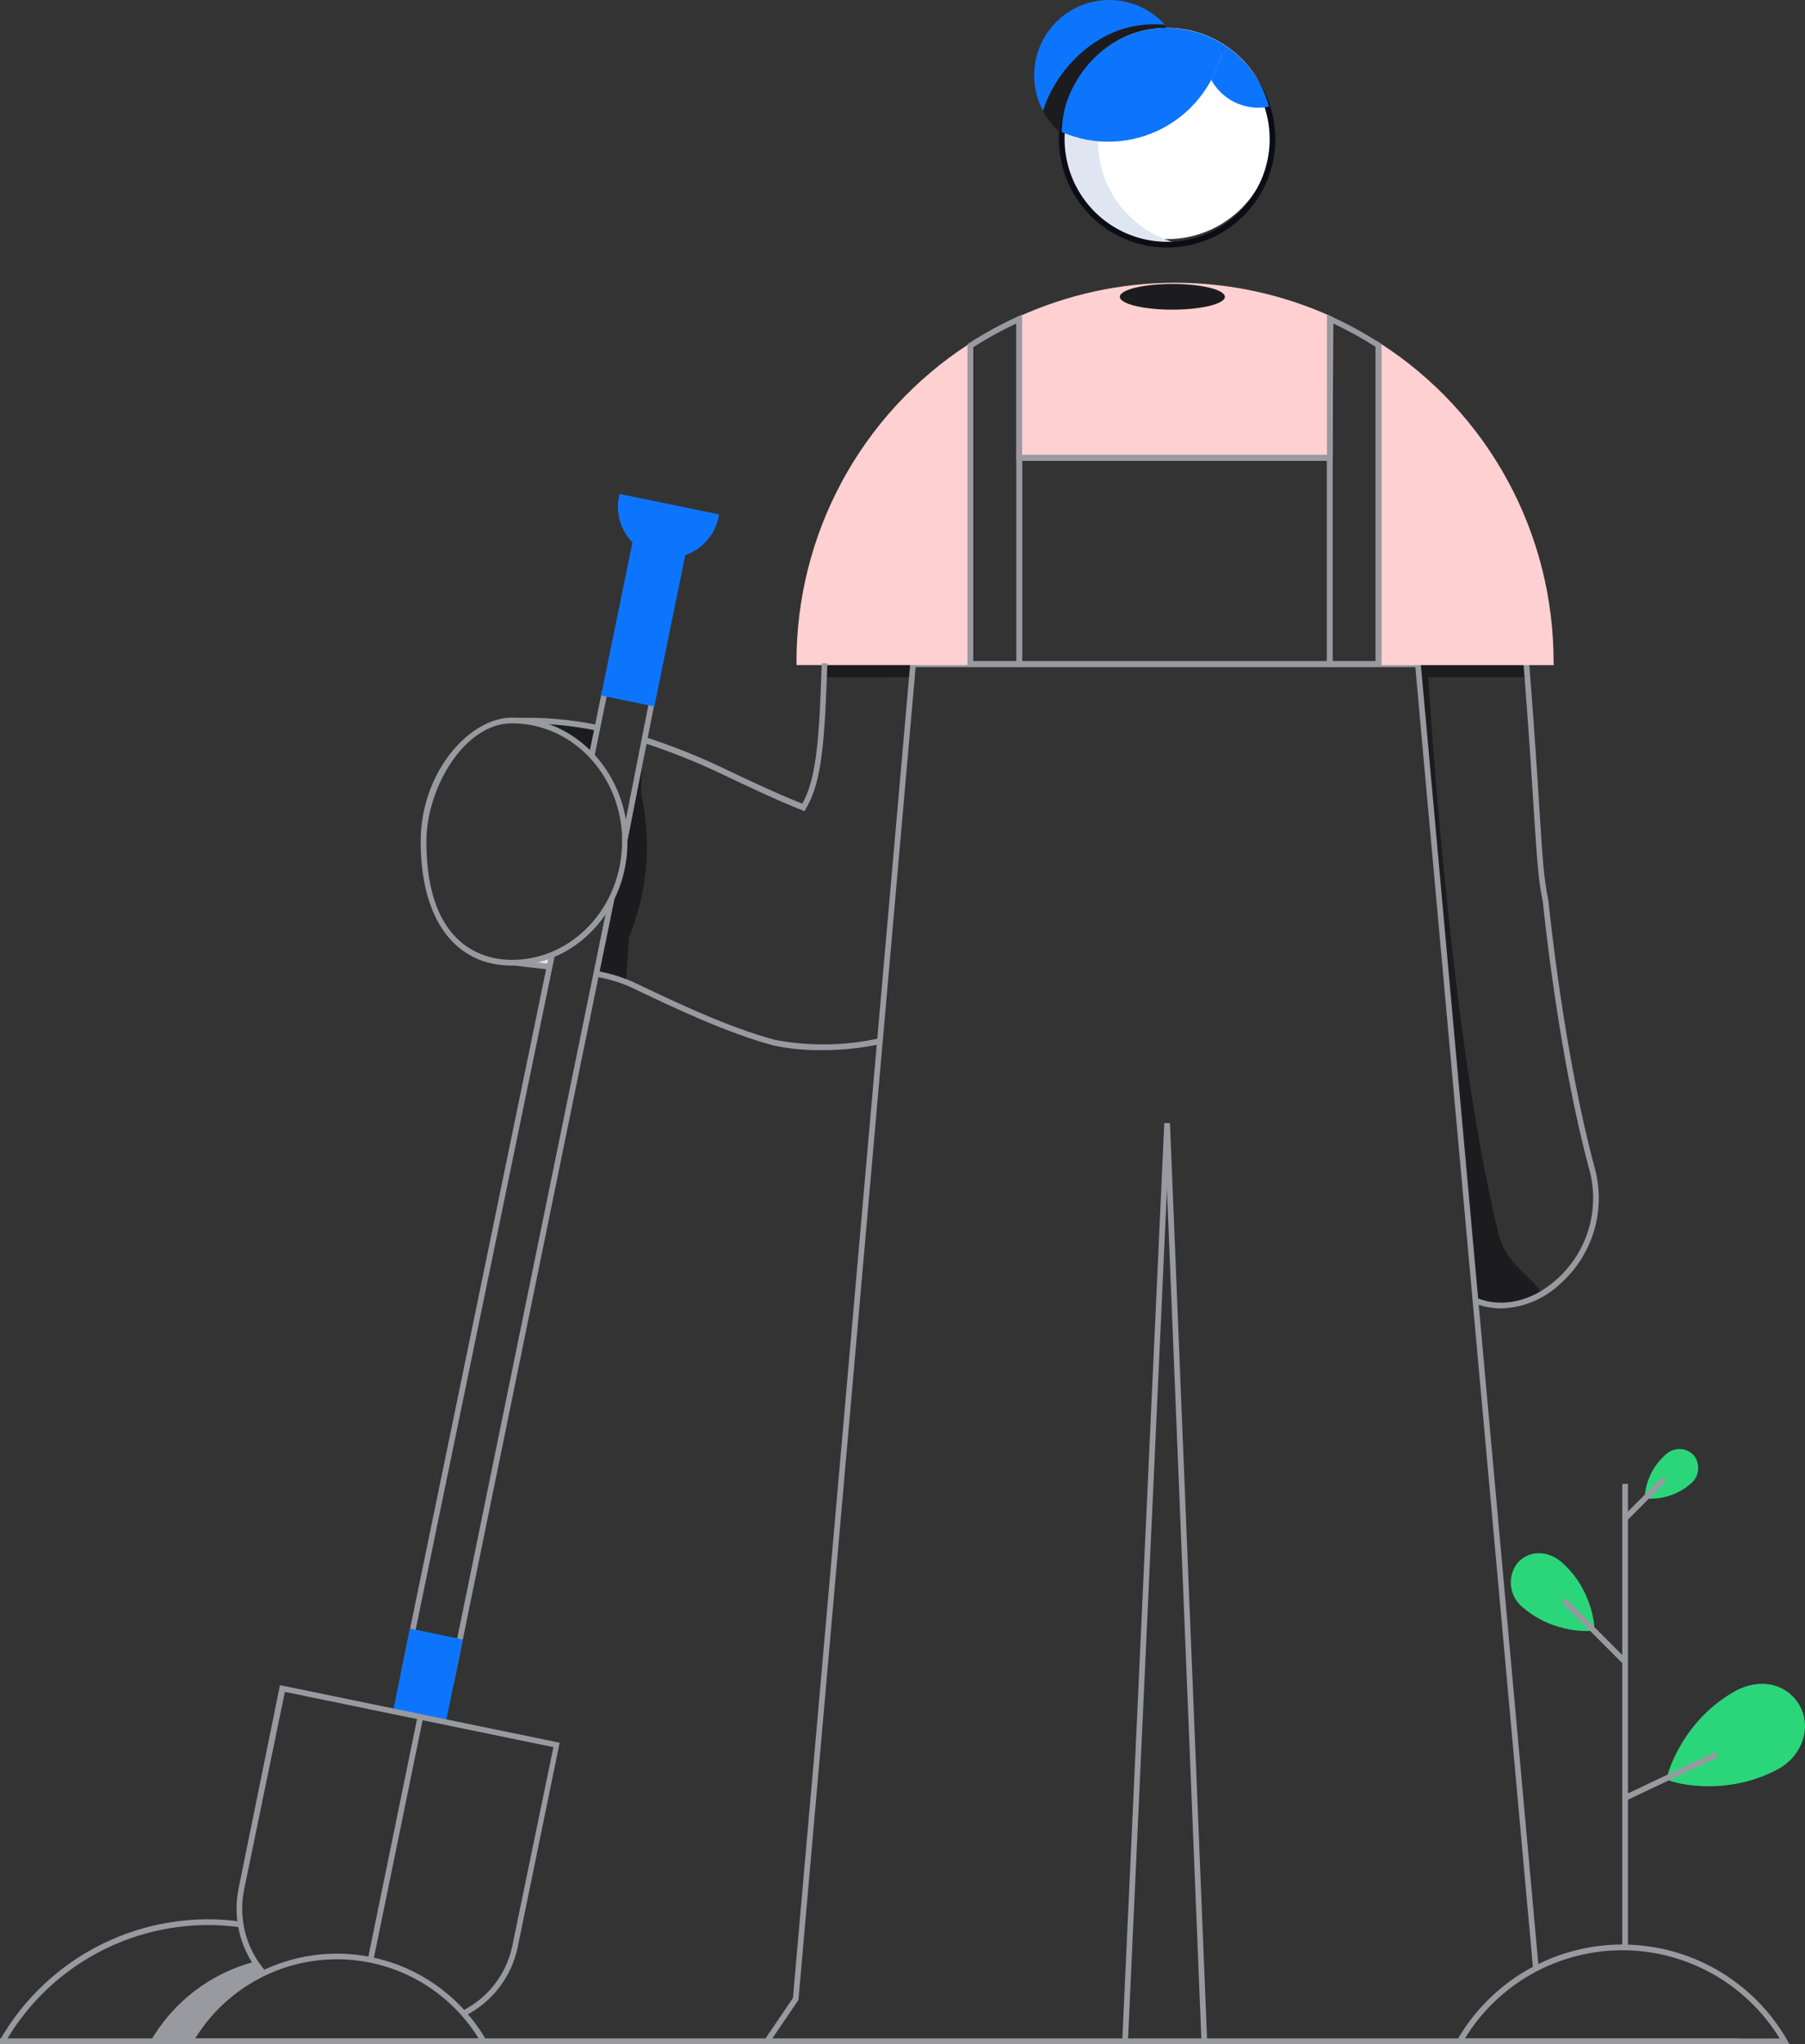 <svg width="227" height="257" viewBox="0 0 227 257" fill="none" xmlns="http://www.w3.org/2000/svg">
<rect x="0" y="0" width="227" height="257" fill="#333333" stroke="none"/>
<g clip-path="url(#clip0)">
<path d="M74.403 95.039L75.263 91.529C75.263 91.529 73.63 90.552 67.978 90.588C68.106 90.588 67.49 90.588 67.548 90.976C70.126 91.757 72.478 93.151 74.403 95.039Z" fill="#1C1C1E"/>
<path d="M69.131 121.454L69.417 120.076C68.495 120.453 67.534 120.727 66.552 120.895C66.552 121.11 66.616 121.239 66.681 121.246C67.482 121.269 68.28 121.36 69.066 121.519" fill="#DFE6F2"/>
<path d="M69.425 120.048C70.584 119.574 71.673 118.944 72.663 118.174L69.425 120.048Z" fill="#0D75FD"/>
<path d="M76.416 113.896L72.691 118.153C74.193 116.985 75.457 115.54 76.416 113.896Z" fill="#0D75FD"/>
<path d="M80.736 100.221L80.629 99.69L80.751 94.493L78.745 104.643L78.487 104.083C78.549 104.653 78.582 105.226 78.587 105.799C78.599 108.636 77.858 111.426 76.438 113.881L76.868 113.415L74.984 122.596C77.076 123.019 78.73 123.371 78.73 123.371L79.117 117.793C81.382 112.226 81.945 106.11 80.736 100.221Z" fill="#1C1C1E"/>
<path d="M75.741 86.728L74.05 94.976L74.751 95.121L76.442 86.872L75.741 86.728Z" fill="#9999A0"/>
<path d="M57.067 211.663L50.426 210.306L69.066 119.983L69.769 120.127L51.272 209.739L56.508 210.816L76.567 112.913L77.269 113.056L57.067 211.663Z" fill="#9999A0"/>
<path d="M81.764 87.502L78.246 105.383L78.949 105.522L82.466 87.641L81.764 87.502Z" fill="#9999A0"/>
<path d="M51.845 205.165L49.828 215.009L55.772 216.232L57.789 206.388L51.845 205.165Z" fill="#0D75FD"/>
<path d="M56.043 216.652L49.402 215.288L51.551 204.736L58.192 206.107L56.043 216.652ZM50.254 214.728L55.491 215.805L57.368 206.667L52.124 205.583L50.254 214.728Z" fill="#0D75FD"/>
<path d="M32.051 246.606C29.303 247.321 26.725 248.578 24.468 250.304C22.21 252.029 20.32 254.189 18.905 256.655H23.92C26.062 252.92 29.277 249.919 33.147 248.042C32.747 247.591 32.381 247.111 32.051 246.606Z" fill="#9999A0"/>
<path d="M139.501 18.922C144.716 18.922 148.943 14.686 148.943 9.461C148.943 4.236 144.716 0 139.501 0C134.286 0 130.059 4.236 130.059 9.461C130.059 14.686 134.286 18.922 139.501 18.922Z" fill="#0D75FD"/>
<path d="M146.78 30.062C154.099 30.062 160.033 24.117 160.033 16.782C160.033 9.448 154.099 3.503 146.78 3.503C139.46 3.503 133.526 9.448 133.526 16.782C133.526 24.117 139.46 30.062 146.78 30.062Z" fill="white"/>
<path d="M0.616 256.814L0 256.455C3.001 251.224 7.495 247.012 12.904 244.362C18.313 241.711 24.39 240.743 30.353 241.581L30.26 242.299C24.438 241.48 18.504 242.424 13.221 245.01C7.939 247.597 3.549 251.707 0.616 256.814Z" fill="#9999A0"/>
<path d="M114.678 85.126L103.603 85.147L103.696 83.46L114.822 83.475L114.678 85.126Z" fill="#1C1C1E"/>
<path d="M188.437 155.013C182.248 129.889 179.618 85.126 179.618 85.126H192.098L191.969 83.475H178.329L178.487 85.097L185.593 163.483C186.952 164.001 188.412 164.196 189.859 164.053C191.306 163.91 192.7 163.432 193.932 162.657C192.671 160.404 189.433 159.111 188.437 155.013Z" fill="#1C1C1E"/>
<path d="M188.781 164.488C187.63 164.488 186.49 164.269 185.421 163.842L185.686 163.174C188.931 164.466 192.685 163.612 195.716 160.884C197.6 159.229 198.992 157.084 199.738 154.687C200.484 152.289 200.555 149.731 199.942 147.296C195.959 132.667 194.104 114.111 194.025 113.329C193.445 110.652 193.309 108.089 192.893 101.894C192.628 97.681 192.263 91.902 191.589 83.281L192.306 83.231C192.979 91.845 193.344 97.63 193.609 101.851C193.996 108.003 194.161 110.551 194.734 113.221C194.813 114.04 196.661 132.531 200.63 147.11C201.277 149.672 201.205 152.364 200.423 154.888C199.64 157.412 198.177 159.671 196.196 161.416C194.186 163.319 191.546 164.413 188.781 164.488Z" fill="#9999A0"/>
<path d="M148.692 4.702C145.722 5.308 143.05 6.915 141.119 9.257C139.189 11.598 138.118 14.531 138.084 17.568C138.051 20.604 139.057 23.561 140.935 25.944C142.813 28.328 145.45 29.994 148.406 30.666C146.486 30.903 144.539 30.716 142.699 30.119C140.859 29.522 139.173 28.528 137.757 27.209C136.341 25.889 135.23 24.274 134.503 22.479C133.776 20.683 133.45 18.75 133.548 16.815C133.645 14.88 134.164 12.99 135.068 11.277C135.973 9.564 137.24 8.07 138.781 6.9C140.323 5.73 142.101 4.912 143.991 4.504C145.882 4.096 147.838 4.107 149.724 4.537C149.377 4.567 149.032 4.623 148.692 4.702Z" fill="#DFE6F2"/>
<path d="M146.78 31.118C144.087 31.118 141.456 30.318 139.218 28.819C136.979 27.321 135.235 25.191 134.204 22.699C133.174 20.206 132.905 17.464 133.43 14.819C133.955 12.173 135.251 9.743 137.155 7.835C139.058 5.928 141.484 4.629 144.124 4.103C146.764 3.577 149.501 3.847 151.988 4.879C154.475 5.911 156.601 7.659 158.097 9.902C159.593 12.145 160.391 14.782 160.391 17.479C160.391 21.096 158.957 24.566 156.404 27.123C153.852 29.681 150.389 31.118 146.78 31.118ZM146.78 4.559C144.229 4.559 141.736 5.316 139.616 6.736C137.495 8.156 135.842 10.174 134.866 12.535C133.89 14.896 133.635 17.494 134.132 20C134.63 22.506 135.858 24.809 137.661 26.616C139.465 28.423 141.763 29.653 144.264 30.152C146.765 30.65 149.358 30.395 151.714 29.416C154.07 28.439 156.084 26.782 157.501 24.658C158.918 22.533 159.674 20.035 159.674 17.479C159.674 14.053 158.316 10.766 155.898 8.343C153.479 5.92 150.199 4.559 146.78 4.559Z" fill="#0C0C16"/>
<path d="M141.851 256.663L141.134 256.634L146.421 141.181L147.138 141.188L151.816 256.634L151.099 256.663L146.758 149.507L141.851 256.663Z" fill="#9999A0"/>
<path d="M96.733 256.849L96.146 256.447L99.72 251.178L114.499 83.152H178.651L178.68 83.475L193.509 247.431L192.8 247.496L177.992 83.87H115.151L100.415 251.43L96.733 256.849Z" fill="#9999A0"/>
<path d="M122.021 43.565C115.42 47.86 109.996 53.741 106.243 60.672C102.489 67.604 100.525 75.366 100.53 83.253H122.021V43.565Z" fill="#FFD0D1"/>
<path d="M122.38 83.611H100.172V83.252C100.153 75.303 102.126 67.477 105.909 60.49C109.693 53.503 115.167 47.58 121.828 43.263L122.387 42.904L122.38 83.611ZM100.888 82.893H121.663V44.232C115.305 48.478 110.085 54.224 106.462 60.966C102.84 67.707 100.926 75.237 100.888 82.893Z" fill="#FFD0D1"/>
<path d="M128.182 40.162V57.562H167.232L167.282 40.112C161.137 37.331 154.47 35.897 147.727 35.906C140.984 35.914 134.321 37.366 128.182 40.162Z" fill="#FFD0D1"/>
<path d="M167.59 57.921H127.824V39.932L128.039 39.839C134.224 37.018 140.939 35.555 147.734 35.546C154.529 35.537 161.248 36.984 167.44 39.789L167.655 39.882L167.59 57.921ZM128.54 57.203H166.874L166.924 40.341C160.882 37.645 154.341 36.256 147.727 36.264C141.113 36.273 134.575 37.679 128.54 40.392V57.203Z" fill="#FFD0D1"/>
<path d="M195.042 83.253C195.043 75.337 193.063 67.546 189.282 60.595C185.501 53.644 180.041 47.754 173.4 43.464V83.26L195.042 83.253Z" fill="#FFD0D1"/>
<path d="M195.4 83.612H173.021V42.804L173.572 43.155C180.276 47.465 185.788 53.398 189.599 60.407C193.41 67.415 195.398 75.272 195.379 83.253L195.4 83.612ZM173.737 82.894H194.677C194.639 75.207 192.711 67.649 189.062 60.888C185.413 54.127 180.157 48.371 173.758 44.132L173.737 82.894Z" fill="#FFD0D1"/>
<path d="M190.823 196.517C192.255 194.851 194.641 194.866 196.418 196.416C200.336 199.847 200.608 204.764 200.494 204.937C200.379 205.109 195.436 205.497 191.503 202.065C190.687 201.414 190.159 200.468 190.031 199.43C189.904 198.393 190.188 197.347 190.823 196.517Z" fill="#2BD67B"/>
<path d="M226.384 214.512C224.808 211.641 221.369 210.88 218.267 212.574C211.469 216.314 209.506 223.399 209.621 223.686C209.735 223.973 216.784 226.112 223.626 222.401C226.692 220.721 227.817 217.175 226.384 214.512Z" fill="#2BD67B"/>
<path d="M204.735 186.546H204.018V244.819H204.735V186.546Z" fill="#9999A0"/>
<path d="M215.729 220.249L204.207 225.708L204.514 226.357L216.035 220.898L215.729 220.249Z" fill="#9999A0"/>
<path d="M196.917 200.945L196.41 201.452L204.122 209.186L204.629 208.678L196.917 200.945Z" fill="#9999A0"/>
<path d="M213.031 182.972C212.805 182.724 212.531 182.524 212.225 182.386C211.92 182.247 211.59 182.172 211.255 182.166C210.92 182.159 210.587 182.22 210.277 182.347C209.966 182.473 209.684 182.661 209.449 182.9C208.667 183.587 208.032 184.427 207.582 185.367C207.133 186.307 206.878 187.329 206.834 188.37C207.869 188.476 208.915 188.369 209.907 188.054C210.899 187.739 211.815 187.224 212.601 186.539C213.13 186.123 213.472 185.514 213.553 184.845C213.634 184.176 213.446 183.502 213.031 182.972Z" fill="#2BD67B"/>
<path d="M209.039 185.715L204.09 190.674L204.597 191.181L209.546 186.222L209.039 185.715Z" fill="#9999A0"/>
<path d="M103.309 132.014C101.278 132.053 99.25 131.857 97.263 131.432C91.31 129.81 85.149 126.882 79.196 124.046C77.838 123.463 76.418 123.042 74.962 122.79L75.084 122.072C76.596 122.337 78.073 122.777 79.483 123.386C85.429 126.214 91.554 129.128 97.457 130.729C101.827 131.552 106.318 131.479 110.66 130.514L110.824 131.231C108.356 131.771 105.836 132.033 103.309 132.014ZM69.038 121.893L67.447 121.706C66.28 121.584 65.363 121.484 64.754 121.39L64.868 120.672C65.456 120.766 66.416 120.866 67.526 120.988L69.131 121.161L69.038 121.893ZM101.203 101.988L100.924 101.88C97.722 100.617 93.667 98.686 90.981 97.408C87.704 95.832 84.325 94.482 80.865 93.367L81.087 92.649C84.577 93.772 87.986 95.134 91.289 96.726C93.882 97.961 97.772 99.805 100.902 101.033C102.736 97.774 103.052 92.419 103.338 83.382H104.055C103.718 92.771 103.424 98.255 101.361 101.636L101.203 101.988ZM75.005 91.845C71.742 91.175 68.413 90.879 65.083 90.962V90.244C68.469 90.159 71.853 90.46 75.17 91.141L75.005 91.845Z" fill="#9999A0"/>
<path d="M58.428 253.447L58.113 252.801C59.729 252.003 61.141 250.844 62.239 249.413C63.337 247.981 64.092 246.316 64.446 244.546L69.597 219.645L35.826 212.697L30.697 237.576C30.332 239.377 30.386 241.238 30.856 243.015C31.326 244.791 32.198 246.436 33.405 247.819L32.868 248.293C31.59 246.824 30.666 245.079 30.169 243.194C29.672 241.31 29.615 239.336 30.002 237.425L35.21 211.85L70.385 219.085L65.126 244.69C64.753 246.566 63.955 248.33 62.793 249.849C61.632 251.367 60.139 252.598 58.428 253.447Z" fill="#9999A0"/>
<path d="M90.013 64.919L78.193 62.486C77.989 63.488 78.042 64.525 78.347 65.501C78.653 66.477 79.202 67.358 79.941 68.063L76.044 87.164L82.04 88.392L85.901 69.477C86.93 69.155 87.855 68.562 88.578 67.76C89.301 66.959 89.797 65.978 90.013 64.919Z" fill="#0D75FD"/>
<path d="M82.291 88.816L75.593 87.437L79.54 68.186C78.807 67.442 78.269 66.529 77.971 65.528C77.674 64.526 77.627 63.467 77.835 62.443L77.906 62.091L90.436 64.668L90.364 65.02C90.14 66.11 89.636 67.123 88.903 67.959C88.169 68.794 87.231 69.424 86.181 69.786L82.291 88.816ZM76.438 86.885L81.732 87.969L85.558 69.198L85.765 69.133C86.682 68.854 87.513 68.346 88.18 67.657C88.847 66.967 89.327 66.119 89.576 65.192L78.472 62.91C78.347 63.803 78.436 64.713 78.733 65.564C79.03 66.416 79.525 67.184 80.177 67.805L80.321 67.942L76.438 86.885Z" fill="#0D75FD"/>
<path d="M52.511 215.803L46.254 246.319L46.955 246.463L53.212 215.948L52.511 215.803Z" fill="#9999A0"/>
<path d="M147.439 38.928C151.086 38.928 154.044 38.205 154.044 37.312C154.044 36.42 151.086 35.697 147.439 35.697C143.791 35.697 140.834 36.42 140.834 37.312C140.834 38.205 143.791 38.928 147.439 38.928Z" fill="#1C1C1E"/>
<path d="M225.051 256.993H182.95L183.265 256.454C185.368 252.807 188.392 249.778 192.033 247.673C195.674 245.567 199.804 244.458 204.008 244.458C208.212 244.458 212.342 245.567 215.983 247.673C219.624 249.778 222.648 252.807 224.751 256.454L225.051 256.993ZM184.218 256.275H223.819C221.74 252.884 218.828 250.084 215.362 248.141C211.896 246.199 207.99 245.179 204.018 245.179C200.047 245.179 196.141 246.199 192.675 248.141C189.209 250.084 186.297 252.884 184.218 256.275Z" fill="#9999A0"/>
<path d="M153.857 5.578C151.868 4.318 149.579 3.612 147.227 3.532C144.874 3.452 142.543 4.002 140.473 5.123C138.403 6.245 136.668 7.9 135.447 9.916C134.226 11.932 133.563 14.238 133.526 16.596C135.569 17.486 137.786 17.898 140.011 17.803C142.235 17.707 144.409 17.106 146.368 16.044C148.326 14.983 150.018 13.489 151.316 11.676C152.614 9.862 153.483 7.777 153.857 5.578Z" fill="#0D75FD"/>
<path d="M144.1 3.769C144.987 3.587 145.889 3.498 146.794 3.503C146.679 3.367 146.579 3.237 146.464 3.108C145.099 2.983 143.723 3.061 142.381 3.338C137.101 4.422 132.674 9.037 131.162 13.983C131.708 14.999 132.437 15.904 133.312 16.653C133.863 10.301 138.24 4.974 144.1 3.769Z" fill="#1C1C1E"/>
<path d="M158.256 13.539C158.701 13.537 159.145 13.491 159.581 13.402C158.726 10.162 156.678 7.367 153.85 5.578C153.583 7.132 153.066 8.633 152.317 10.021C152.9 11.088 153.76 11.978 154.805 12.597C155.85 13.216 157.042 13.541 158.256 13.539Z" fill="#0D75FD"/>
<path d="M64.367 121.39C57.203 121.39 52.905 115.561 52.905 105.799C52.905 97.02 59.08 90.215 64.367 90.215C72.09 90.215 78.487 96.676 78.917 104.909L78.315 104.945H78.909C78.909 105.081 78.909 105.225 78.909 105.368C78.909 105.512 78.909 105.656 78.909 105.799C78.945 114.399 72.405 121.39 64.367 121.39ZM64.367 90.933C58.4 90.933 53.621 99.066 53.621 105.799C53.621 119.222 61.143 120.672 64.367 120.672C72.011 120.672 78.229 114.004 78.229 105.799C78.229 105.663 78.229 105.534 78.229 105.397C78.229 105.261 78.229 105.096 78.229 104.945C77.806 97.085 71.746 90.933 64.388 90.933H64.367Z" fill="#9999A0"/>
<path d="M128.54 83.826H121.67V43.27L121.835 43.162C123.818 41.881 125.892 40.746 128.039 39.767L128.54 39.537V83.826ZM122.387 83.109H127.824V40.657C125.949 41.538 124.132 42.54 122.387 43.657V83.109Z" fill="#9999A0"/>
<path d="M173.751 83.826H166.874V39.537L167.383 39.767C169.53 40.746 171.604 41.881 173.587 43.162L173.751 43.27V83.826ZM167.59 83.109H173.035V43.629C171.288 42.51 169.469 41.508 167.59 40.628V83.109Z" fill="#9999A0"/>
<path d="M167.59 83.827H127.831V57.174H167.59V83.827ZM128.548 83.109H166.874V57.892H128.548V83.109Z" fill="#9999A0"/>
<path d="M61.444 256.993H23.29L23.598 256.455C25.505 253.156 28.242 250.417 31.535 248.508C36.513 245.631 42.426 244.852 47.977 246.342C53.528 247.832 58.261 251.469 61.136 256.455L61.444 256.993ZM24.543 256.275H60.198C58.32 253.23 55.697 250.716 52.576 248.972C49.456 247.228 45.943 246.313 42.37 246.313C38.798 246.313 35.285 247.228 32.164 248.972C29.044 250.716 26.421 253.23 24.543 256.275Z" fill="#9999A0"/>
<path d="M218.518 256.979H-11.104C-11.199 256.979 -11.29 256.941 -11.357 256.873C-11.424 256.806 -11.462 256.715 -11.462 256.62C-11.462 256.524 -11.424 256.433 -11.357 256.366C-11.29 256.299 -11.199 256.261 -11.104 256.261H218.518C218.613 256.261 218.704 256.299 218.771 256.366C218.839 256.433 218.876 256.524 218.876 256.62C218.876 256.715 218.839 256.806 218.771 256.873C218.704 256.941 218.613 256.979 218.518 256.979Z" fill="#9999A0"/>
</g>
<defs>
<clipPath id="clip0">
<rect width="227" height="257" fill="white"/>
</clipPath>
</defs>
</svg>
